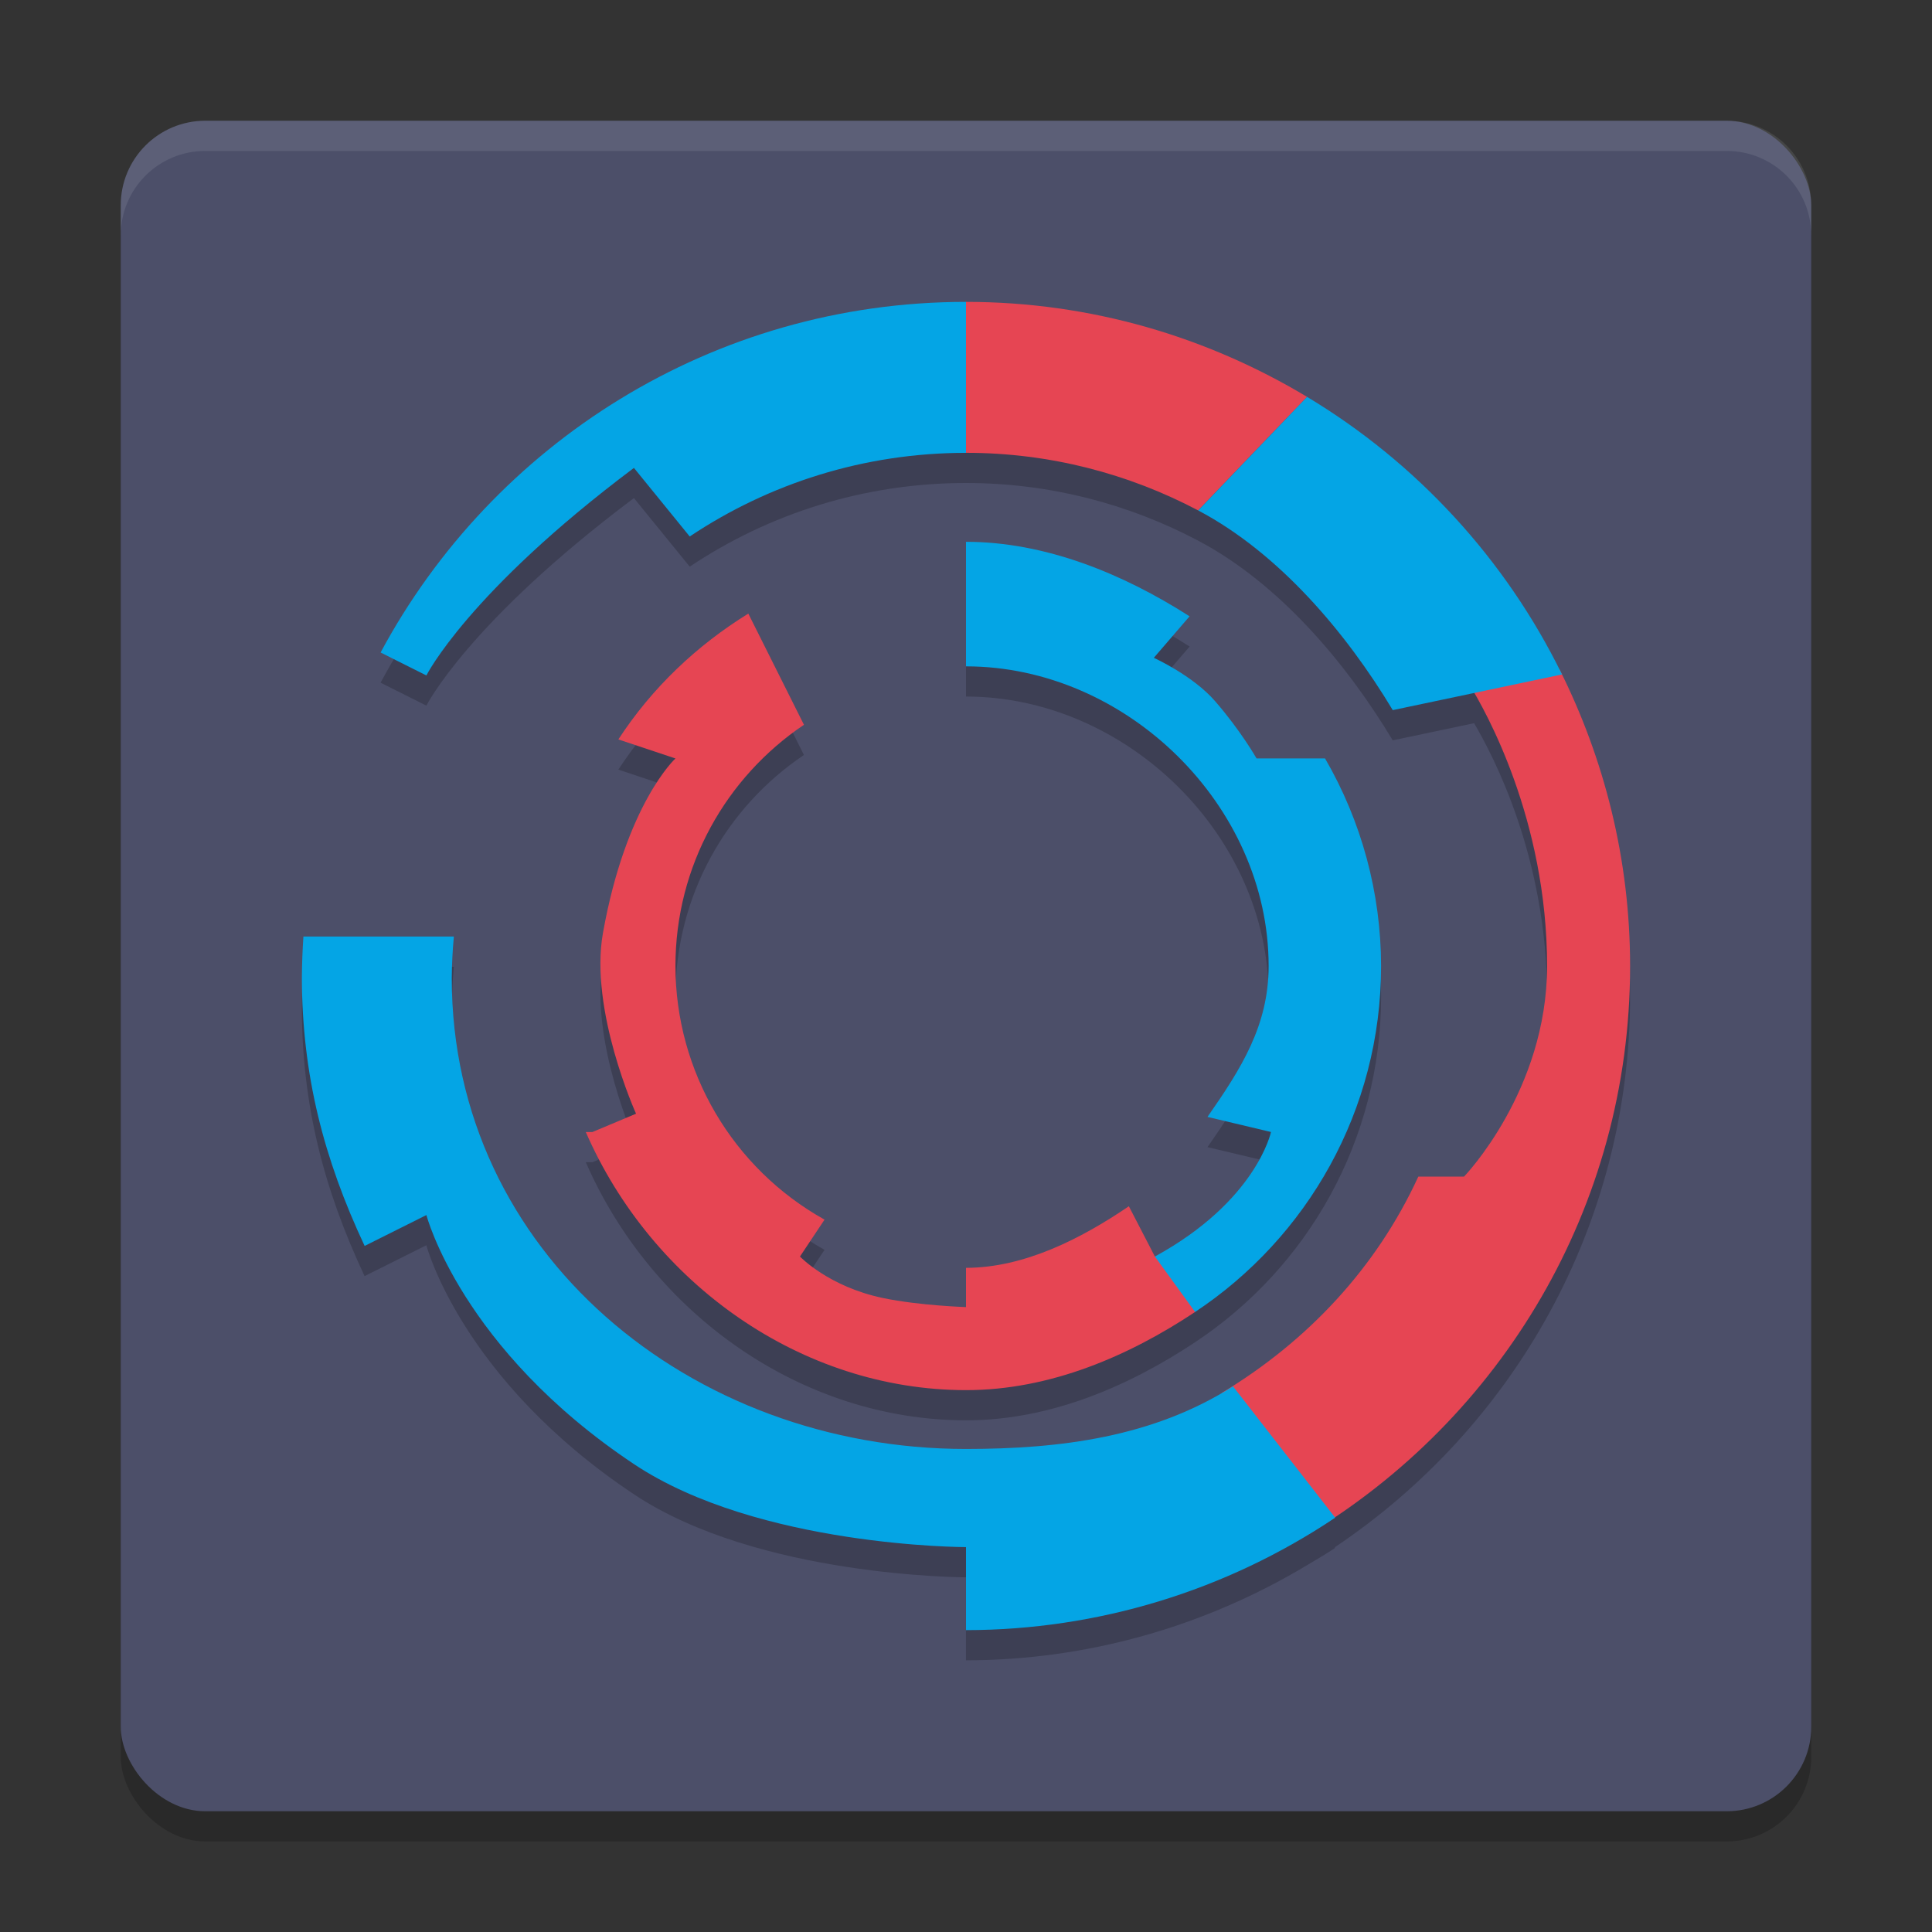 <svg width="64" height="64" version="1.1" xmlns="http://www.w3.org/2000/svg">
 <rect width="100%" height="100%" fill="#333333" stroke="none"/>
 <rect x="4" y="5" width="56" height="56" rx="2.8" ry="2.8" style="opacity:.2"/>
 <rect x="4" y="4" width="56" height="56" rx="2.8" ry="2.8" style="fill:#4c4f69"/>
 <path d="M 6.801,4 C 5.25,4 4,5.25 4,6.801 v 1 C 4,6.25 5.25,5 6.801,5 H 57.199 C 58.75,5 60,6.25 60,7.801 v -1 C 60,5.25 58.75,4 57.199,4 Z" style="fill:#eff1f5;opacity:.1"/>
 <path d="m32 11c-8.393 0-15.683 4.703-19.393 11.615l1.518 0.76s1.375-2.75 6.875-6.875l1.848 2.271c2.619-1.75 5.766-2.771 9.152-2.771 2.779 0 5.394 0.697 7.691 1.91 2.671 1.411 4.894 4.034 6.445 6.615l2.695-0.568c0.622 1.054 2.418 4.447 2.418 9.043 0 4.125-2.75 6.975-2.75 6.975h-1.516c-1.377 2.995-3.628 5.401-6.418 7.105-2.581 1.539-5.541 1.918-8.566 1.92-9.113 0-17.035-6.487-17.035-15.6 0.004-0.459 0.028-0.918 0.07-1.375h-4.984c-0.031 0.458-0.048 0.916-0.051 1.375 9e-3 3.206 0.718 5.97 2.078 8.873l2.047-1.023s1.155 4.436 6.875 8.25c4.125 2.75 11 2.75 11 2.75v2.75c3.993-0.003 7.896-1.106 11.307-3.156 0.31-0.186 0.623-0.367 0.924-0.568l-0.014-0.02c5.889-3.946 9.783-10.634 9.783-18.256 0-3.47-0.826-6.74-2.258-9.658h2e-3c-0.004-0.009-0.009-0.017-0.014-0.025-0.023-0.047-0.043-0.096-0.066-0.143l-0.01 2e-3c-1.877-3.748-4.778-6.879-8.355-9.027-3.305-1.985-7.162-3.148-11.299-3.148zm0 7.949v4.125c5.316 0 10.025 4.61 10.025 9.926-9.58e-4 1.967-0.9 3.386-2.025 5l2.104 0.5s-0.478 2.284-3.846 4.125l-0.863-1.666c-1.592 1.082-3.47 2.038-5.395 2.041v1.301c0.013 0-1.534-0.047-2.75-0.301-1.804-0.377-2.75-1.375-2.75-1.375l0.814-1.223c-3.048-1.699-4.938-4.913-4.939-8.402 0-3.328 1.688-6.262 4.256-7.99l-1.842-3.684c-1.696 1.048-3.183 2.446-4.305 4.168l1.891 0.631s-1.636 1.499-2.4 5.779c-0.458 2.562 1.096 5.988 1.096 5.988l-1.445 0.607h-0.221c2.186 5.009 7.131 8.548 12.596 8.551 2.806 0 5.414-1.145 7.59-2.588 3.711-2.462 6.16-6.675 6.16-11.463-0.004-2.415-0.644-4.786-1.855-6.875h-2.27s-0.518-0.913-1.375-1.898c-0.739-0.851-2.027-1.434-2.027-1.434l1.184-1.375c-2.211-1.415-4.781-2.468-7.406-2.469z" style="opacity:.2"/>
 <path d="m32 10 4.71e-4 5c2.779 0 5.393 0.696 7.691 1.909l3.607-3.762c-3.305-1.985-7.162-3.147-11.298-3.147zm-7.211 10.326c-1.696 1.048-3.183 2.446-4.305 4.168l1.891 0.631s-1.636 1.499-2.401 5.779c-0.458 2.562 1.096 5.989 1.096 5.989l-1.445 0.607h-0.22c2.186 5.009 7.13 8.548 12.595 8.55 2.806 0 5.414-1.145 7.589-2.589l0.661-1.837h-1.993l-0.862-1.665c-1.592 1.082-3.471 2.037-5.395 2.04v1.3c0.013 0-1.534-0.047-2.75-0.3-1.804-0.377-2.75-1.375-2.75-1.375l0.814-1.222c-3.048-1.699-4.937-4.914-4.939-8.403 0-3.328 1.689-6.261 4.257-7.99zm26.874 1.848-2.965 0.54c0.498 0.812 2.551 4.423 2.551 9.287 0 4.125-2.75 6.975-2.75 6.975h-1.515c-1.391 3.027-3.674 5.454-6.504 7.162l2.825 4.708c6.398-3.847 10.694-10.835 10.694-18.844 0-3.536-0.854-6.866-2.336-9.826z" style="fill:#e64553"/>
 <path d="m32 10c-8.393 0-15.683 4.703-19.392 11.615l1.517 0.76s1.375-2.75 6.875-6.875l1.848 2.272c2.619-1.75 5.766-2.771 9.152-2.771zm11.298 3.147-3.606 3.762c2.671 1.411 4.894 4.034 6.445 6.615l5.607-1.182c-1.874-3.823-4.815-7.014-8.446-9.195zm-11.298 4.802v4.125c5.316 0 10.025 4.61 10.025 9.925-9.58e-4 1.967-0.9 3.386-2.025 5l2.103 0.5s-0.478 2.284-3.846 4.125l1.332 1.837c3.711-2.462 6.161-6.674 6.161-11.462-0.004-2.415-0.644-4.786-1.856-6.875h-2.269s-0.518-0.913-1.375-1.899c-0.739-0.851-2.028-1.434-2.028-1.434l1.184-1.375c-2.211-1.415-4.782-2.467-7.407-2.468zm-21.949 13.075c-0.031 0.458-0.048 0.916-0.051 1.375 9e-3 3.206 0.718 5.971 2.079 8.874l2.046-1.023s1.155 4.436 6.875 8.25c4.125 2.75 11 2.75 11 2.75v2.75c4.356-0.004 8.612-1.3 12.23-3.725l-3.386-4.351c-2.644 1.681-5.711 2.074-8.844 2.075-9.113 0-17.035-6.488-17.035-15.601 0.004-0.459 0.027-0.918 0.07-1.375z" style="fill:#04a5e5"/>
</svg>

